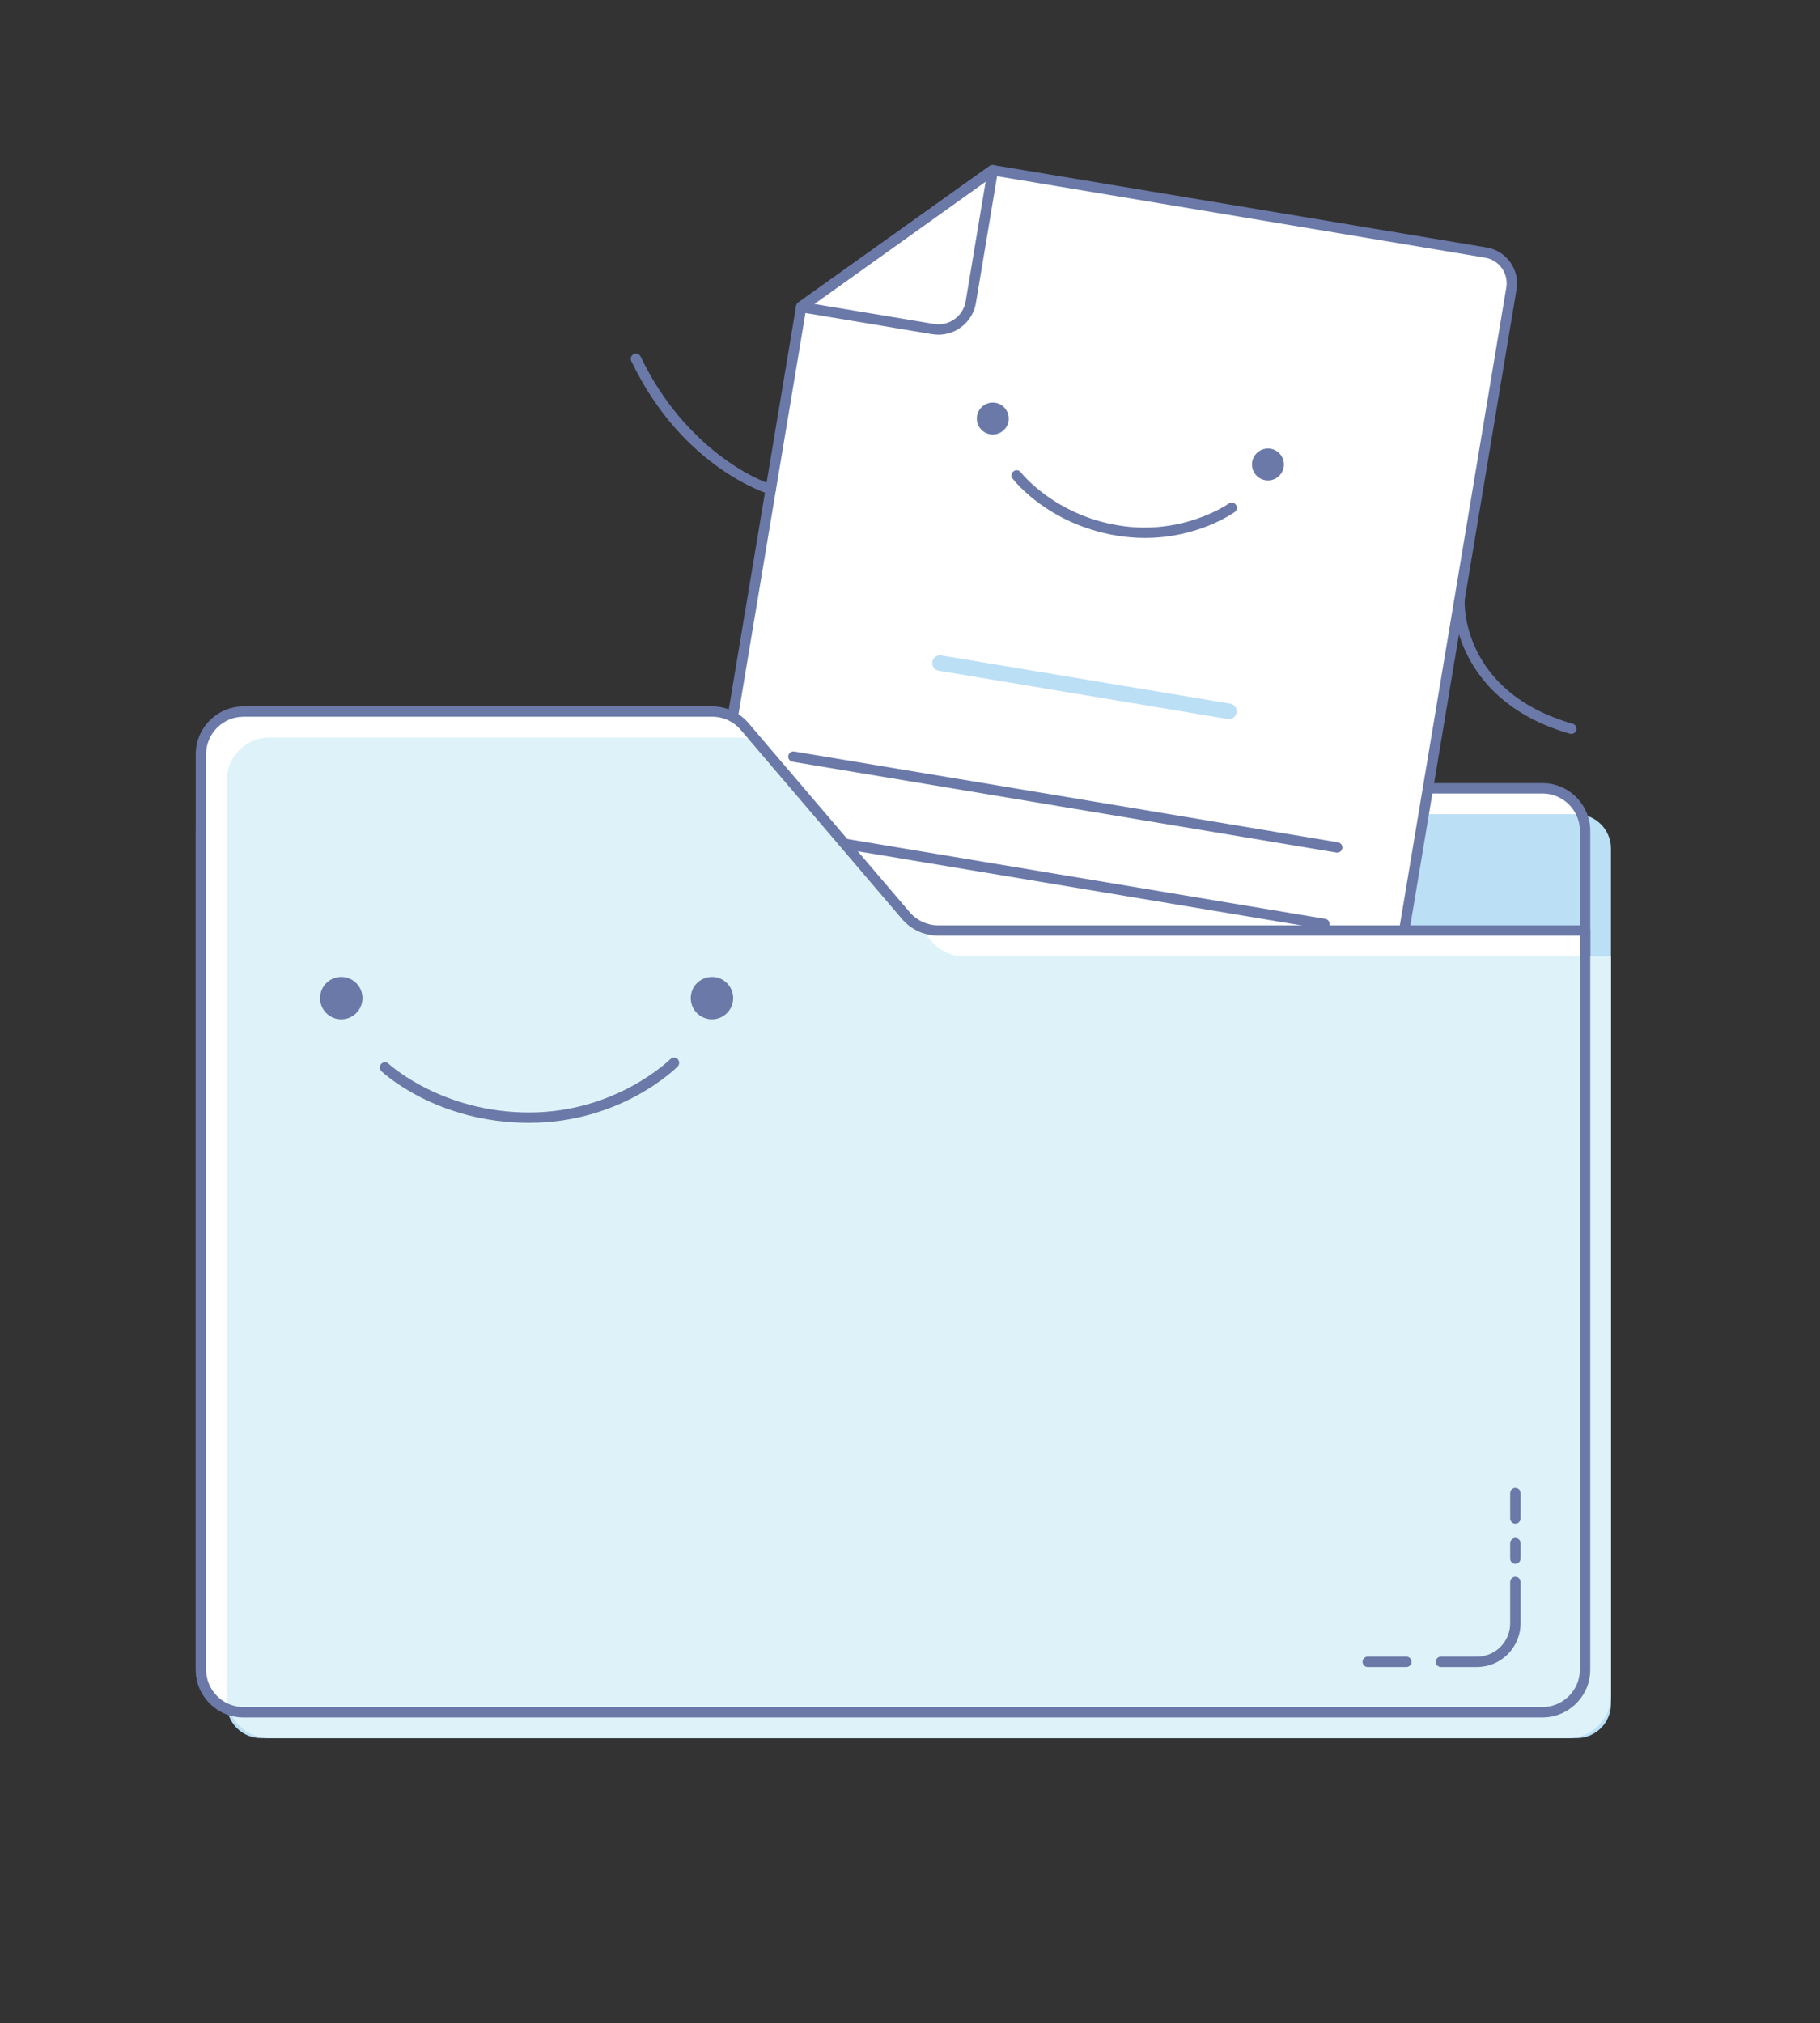 <?xml version="1.0" encoding="utf-8"?>
<!-- Generator: Adobe Illustrator 23.0.0, SVG Export Plug-In . SVG Version: 6.00 Build 0)  -->
<svg version="1.1" id="圖層_1" xmlns="http://www.w3.org/2000/svg" xmlns:xlink="http://www.w3.org/1999/xlink" x="0px" y="0px"
	 viewBox="0 0 546.65 607.45" style="enable-background:new 0 0 546.65 607.45;" xml:space="preserve">
<rect x="0" y="0" width="546.65" height="607.45" fill="#333333" stroke="none"/>
<style type="text/css">
	.st0{fill:#FFFFFF;}
	.st1{fill:#BBDFF5;}
	.st2{fill:#6A79A8;}
	.st3{fill:#DEF3F9;}
</style>
<g id="栝鍣_1_1_">
</g>
<g id="栝鍣_3">
</g>
<g id="栝鍣_4">
	<g>
		<g>
			<path class="st0" d="M465.78,514.12H70.65c-5.69,0-10.31-4.61-10.31-10.31v-256.8c0-5.69,4.61-10.31,10.31-10.31h395.13
				c5.69,0,10.31,4.61,10.31,10.31v256.81C476.09,509.51,471.47,514.12,465.78,514.12z"/>
		</g>
		<g>
			<path class="st1" d="M473.56,521.9H78.42c-5.69,0-10.31-4.61-10.31-10.31v-256.8c0-5.69,4.61-10.31,10.31-10.31h395.13
				c5.69,0,10.31,4.61,10.31,10.31v256.81C483.86,517.29,479.25,521.9,473.56,521.9z"/>
		</g>
		<g>
			<path class="st2" d="M463.27,515.68H73.16c-7.92,0-14.37-6.44-14.37-14.37V249.52c0-0.85,0.7-1.56,1.56-1.56s1.56,0.7,1.56,1.56
				v251.78c0,6.21,5.06,11.26,11.26,11.26h390.11c6.21,0,11.26-5.06,11.26-11.26V249.52c0-6.21-5.06-11.26-11.26-11.26H250.25
				c-0.86,0-1.56-0.7-1.56-1.56s0.7-1.56,1.56-1.56h213.02c7.92,0,14.37,6.44,14.37,14.37v251.78
				C477.65,509.24,471.19,515.68,463.27,515.68z"/>
		</g>
		<g>
			<g id="XMLID_24_">
				<path class="st0" d="M240.67,92.09l-34.9,208.99c-0.85,5.08,2.6,9.9,7.7,10.76l188.3,31.44c5.1,0.86,9.93-2.58,10.78-7.67
					l5.44-32.57l2.84-17.98L453.97,86.6c0.85-5.08-2.6-9.9-7.7-10.75L298.1,51.1l-57.42,40.95L240.67,92.09z"/>
				<path class="st2" d="M403.31,344.96c-0.6,0-1.2-0.04-1.81-0.14l-188.3-31.44c-5.94-1-9.97-6.61-8.98-12.55l34.9-208.99
					c0-0.01,0-0.02,0.01-0.03l0.01-0.04c0.07-0.4,0.3-0.76,0.63-0.99l57.42-40.95c0.33-0.24,0.76-0.33,1.16-0.26l148.18,24.74
					c2.88,0.49,5.4,2.05,7.09,4.42c1.69,2.38,2.37,5.26,1.89,8.13l-33.15,198.45l-2.83,17.96l-5.45,32.58
					C413.19,341.18,408.55,344.96,403.31,344.96z M242.1,92.94L207.3,301.33c-0.71,4.23,2.18,8.26,6.43,8.96l188.3,31.44
					c4.26,0.71,8.28-2.16,8.99-6.39l5.44-32.57l2.83-17.96l33.14-198.48c0.34-2.05-0.14-4.11-1.34-5.81
					c-1.21-1.69-3.01-2.82-5.08-3.16L298.46,52.74L242.1,92.94z M240.67,92.09l0.05,0.01L240.67,92.09z"/>
			</g>
			<g id="XMLID_23_">
				<path class="st2" d="M281.89,100.5c-0.62,0-1.25-0.05-1.88-0.15l-39.61-6.61c-0.62-0.1-1.12-0.57-1.26-1.18s0.1-1.25,0.61-1.62
					l57.55-41.09c0.51-0.37,1.2-0.39,1.73-0.05c0.54,0.33,0.82,0.95,0.71,1.57l-6.62,39.61C292.18,96.55,287.35,100.5,281.89,100.5z
					 M244.61,91.28l35.91,5.99c2.18,0.37,4.37-0.14,6.17-1.43c1.8-1.29,3-3.19,3.36-5.37l5.99-35.91L244.61,91.28z"/>
			</g>
			<g>
				<g>
					<path class="st1" d="M369.12,215.92c-0.13,0-0.26-0.01-0.39-0.03l-86.77-14.49c-1.27-0.21-2.13-1.41-1.92-2.68
						c0.21-1.27,1.4-2.13,2.68-1.92l86.77,14.49c1.27,0.21,2.13,1.41,1.92,2.68C371.24,215.11,370.25,215.92,369.12,215.92z"/>
				</g>
				<g>
					<path class="st2" d="M397.81,279.01c-0.09,0-0.17-0.01-0.26-0.03L234.22,251.7c-0.85-0.14-1.42-0.95-1.28-1.79
						c0.14-0.85,0.95-1.41,1.79-1.28l163.32,27.28c0.85,0.14,1.42,0.95,1.28,1.79C399.2,278.48,398.55,279.01,397.81,279.01z"/>
				</g>
				<g>
					<path class="st2" d="M401.64,256.02c-0.09,0-0.17-0.01-0.26-0.03l-163.32-27.27c-0.85-0.14-1.42-0.95-1.28-1.79
						c0.14-0.85,0.95-1.42,1.79-1.28l163.32,27.28c0.85,0.14,1.42,0.95,1.28,1.79C403.04,255.48,402.39,256.02,401.64,256.02z"/>
				</g>
				<g>
					<path class="st2" d="M312.92,288.47c-0.09,0-0.17-0.01-0.26-0.03l-82.28-13.74c-0.85-0.14-1.42-0.94-1.28-1.79
						c0.14-0.85,0.95-1.42,1.79-1.28l82.28,13.74c0.85,0.14,1.42,0.95,1.28,1.79C314.32,287.93,313.67,288.47,312.92,288.47z"/>
				</g>
			</g>
			<g>
				<path class="st2" d="M343.91,161.53c-2.71,0-5.57-0.22-8.56-0.71c-20.61-3.45-30.8-16.57-31.22-17.13
					c-0.52-0.68-0.39-1.66,0.3-2.18c0.68-0.52,1.66-0.39,2.18,0.3c0.09,0.13,9.92,12.72,29.26,15.94
					c19.31,3.23,33.04-6.45,33.18-6.54c0.7-0.5,1.67-0.34,2.17,0.35c0.5,0.69,0.35,1.67-0.35,2.17
					C370.36,154.09,359.85,161.53,343.91,161.53z"/>
			</g>
			<g>
				<path class="st2" d="M302.92,126.47c0.43-2.61-1.33-5.08-3.94-5.52c-2.61-0.43-5.08,1.33-5.52,3.94
					c-0.43,2.61,1.33,5.08,3.94,5.52C300.01,130.84,302.49,129.08,302.92,126.47z"/>
			</g>
			<g>
				<path class="st2" d="M385.57,140.26c0.43-2.61-1.33-5.09-3.94-5.52c-2.61-0.43-5.08,1.33-5.52,3.94
					c-0.43,2.61,1.33,5.08,3.94,5.52C382.66,144.64,385.13,142.87,385.57,140.26z"/>
			</g>
			<g>
				<path class="st2" d="M471.96,220.37c-0.14,0-0.29-0.02-0.43-0.06c-32.69-9.33-35.48-35.57-34.68-40.34
					c0.14-0.85,0.95-1.42,1.79-1.28c0.85,0.14,1.41,0.94,1.28,1.79c-0.04,0.26-1.1,27.25,32.46,36.84c0.83,0.23,1.31,1.1,1.06,1.92
					C473.26,219.93,472.63,220.37,471.96,220.37z"/>
			</g>
			<g>
				<path class="st2" d="M231.51,148.44c-0.1,0-0.2-0.01-0.32-0.03c-0.25-0.04-26.11-7.63-41.59-40.01
					c-0.37-0.77-0.04-1.7,0.73-2.08c0.77-0.37,1.7-0.04,2.08,0.73c13.26,27.76,35.56,37.54,39.4,38.31
					c0.84,0.17,1.39,0.99,1.22,1.84C232.89,147.93,232.24,148.44,231.51,148.44z"/>
			</g>
			<g>
				<g>
					<path class="st2" d="M295.35,349.71c-0.09,0-0.17-0.01-0.26-0.03c-0.85-0.14-1.42-0.94-1.28-1.79l3.68-22.04
						c0.14-0.85,0.95-1.41,1.79-1.28c0.85,0.14,1.42,0.94,1.28,1.79l-3.68,22.04C296.75,349.17,296.1,349.71,295.35,349.71z"/>
				</g>
				<g>
					<path class="st2" d="M312.52,352.58c-0.09,0-0.17-0.01-0.26-0.03c-0.85-0.14-1.42-0.94-1.28-1.79l3.68-22.04
						c0.14-0.85,0.94-1.42,1.79-1.28c0.85,0.14,1.42,0.94,1.28,1.79l-3.68,22.04C313.93,352.04,313.26,352.58,312.52,352.58z"/>
				</g>
			</g>
		</g>
		<g>
			<path class="st0" d="M476.09,279.4H281.81c-3.75,0-7.32-1.65-9.75-4.5l-48.39-56.74c-2.43-2.85-6-4.5-9.75-4.5H73.16
				c-7.07,0-12.82,5.74-12.82,12.82v52.92v221.92c0,7.07,5.74,12.82,12.82,12.82h390.11c7.07,0,12.82-5.74,12.82-12.82V279.4z"/>
		</g>
		<g>
			<path class="st3" d="M483.86,287.18H289.58c-3.75,0-7.32-1.65-9.75-4.5l-48.39-56.75c-2.43-2.85-6-4.5-9.75-4.5H80.93
				c-7.07,0-12.82,5.74-12.82,12.82v52.92v221.91c0,7.07,5.74,12.82,12.82,12.82h390.11c7.07,0,12.82-5.74,12.82-12.82
				L483.86,287.18L483.86,287.18z"/>
		</g>
		<g>
			<path class="st2" d="M463.27,515.69H73.16c-7.92,0-14.37-6.44-14.37-14.37V226.47c0-7.92,6.44-14.37,14.37-14.37h140.75
				c4.21,0,8.21,1.85,10.93,5.05l48.39,56.75c2.14,2.51,5.27,3.96,8.57,3.96h194.28c0.86,0,1.56,0.7,1.56,1.56v221.92
				C477.65,509.24,471.19,515.69,463.27,515.69z M73.16,215.21c-6.21,0-11.26,5.06-11.26,11.26v274.84
				c0,6.21,5.06,11.26,11.26,11.26h390.11c6.21,0,11.26-5.06,11.26-11.26V280.95H281.81c-4.21,0-8.21-1.84-10.93-5.05l-48.39-56.74
				c-2.14-2.51-5.27-3.96-8.57-3.96L73.16,215.21L73.16,215.21z"/>
		</g>
		<g>
			<path class="st2" d="M455.15,457.51c-0.86,0-1.56-0.7-1.56-1.56v-7.64c0-0.86,0.7-1.56,1.56-1.56s1.56,0.7,1.56,1.56v7.64
				C456.7,456.82,456,457.51,455.15,457.51z"/>
		</g>
		<g>
			<path class="st2" d="M455.15,469.57c-0.86,0-1.56-0.7-1.56-1.56v-4.66c0-0.86,0.7-1.56,1.56-1.56s1.56,0.7,1.56,1.56v4.66
				C456.7,468.87,456,469.57,455.15,469.57z"/>
		</g>
		<g>
			<path class="st2" d="M443.62,500.55h-10.84c-0.86,0-1.56-0.7-1.56-1.56s0.7-1.56,1.56-1.56h10.84c5.5,0,9.97-4.47,9.97-9.97
				v-12.46c0-0.86,0.7-1.56,1.56-1.56s1.56,0.7,1.56,1.56v12.46C456.7,494.68,450.83,500.55,443.62,500.55z"/>
		</g>
		<g>
			<path class="st2" d="M422.41,500.55h-11.6c-0.86,0-1.56-0.7-1.56-1.56s0.7-1.56,1.56-1.56h11.6c0.86,0,1.56,0.7,1.56,1.56
				S423.27,500.55,422.41,500.55z"/>
		</g>
		<g>
			<g>
				<path class="st2" d="M158.9,337.14c-27.57,0-43.65-14.84-44.33-15.47c-0.62-0.59-0.66-1.58-0.07-2.21
					c0.59-0.62,1.58-0.66,2.2-0.06c0.15,0.14,15.92,14.63,42.2,14.63c26.25,0,42.26-15.85,42.43-16c0.6-0.61,1.58-0.61,2.21-0.01
					c0.6,0.6,0.61,1.58,0.02,2.21C202.86,320.9,186.5,337.14,158.9,337.14z"/>
			</g>
			<g>
				<ellipse class="st2" cx="102.5" cy="299.7" rx="6.37" ry="6.37"/>
			</g>
			<g>
				<ellipse class="st2" cx="213.84" cy="299.7" rx="6.37" ry="6.37"/>
			</g>
		</g>
	</g>
</g>
</svg>
